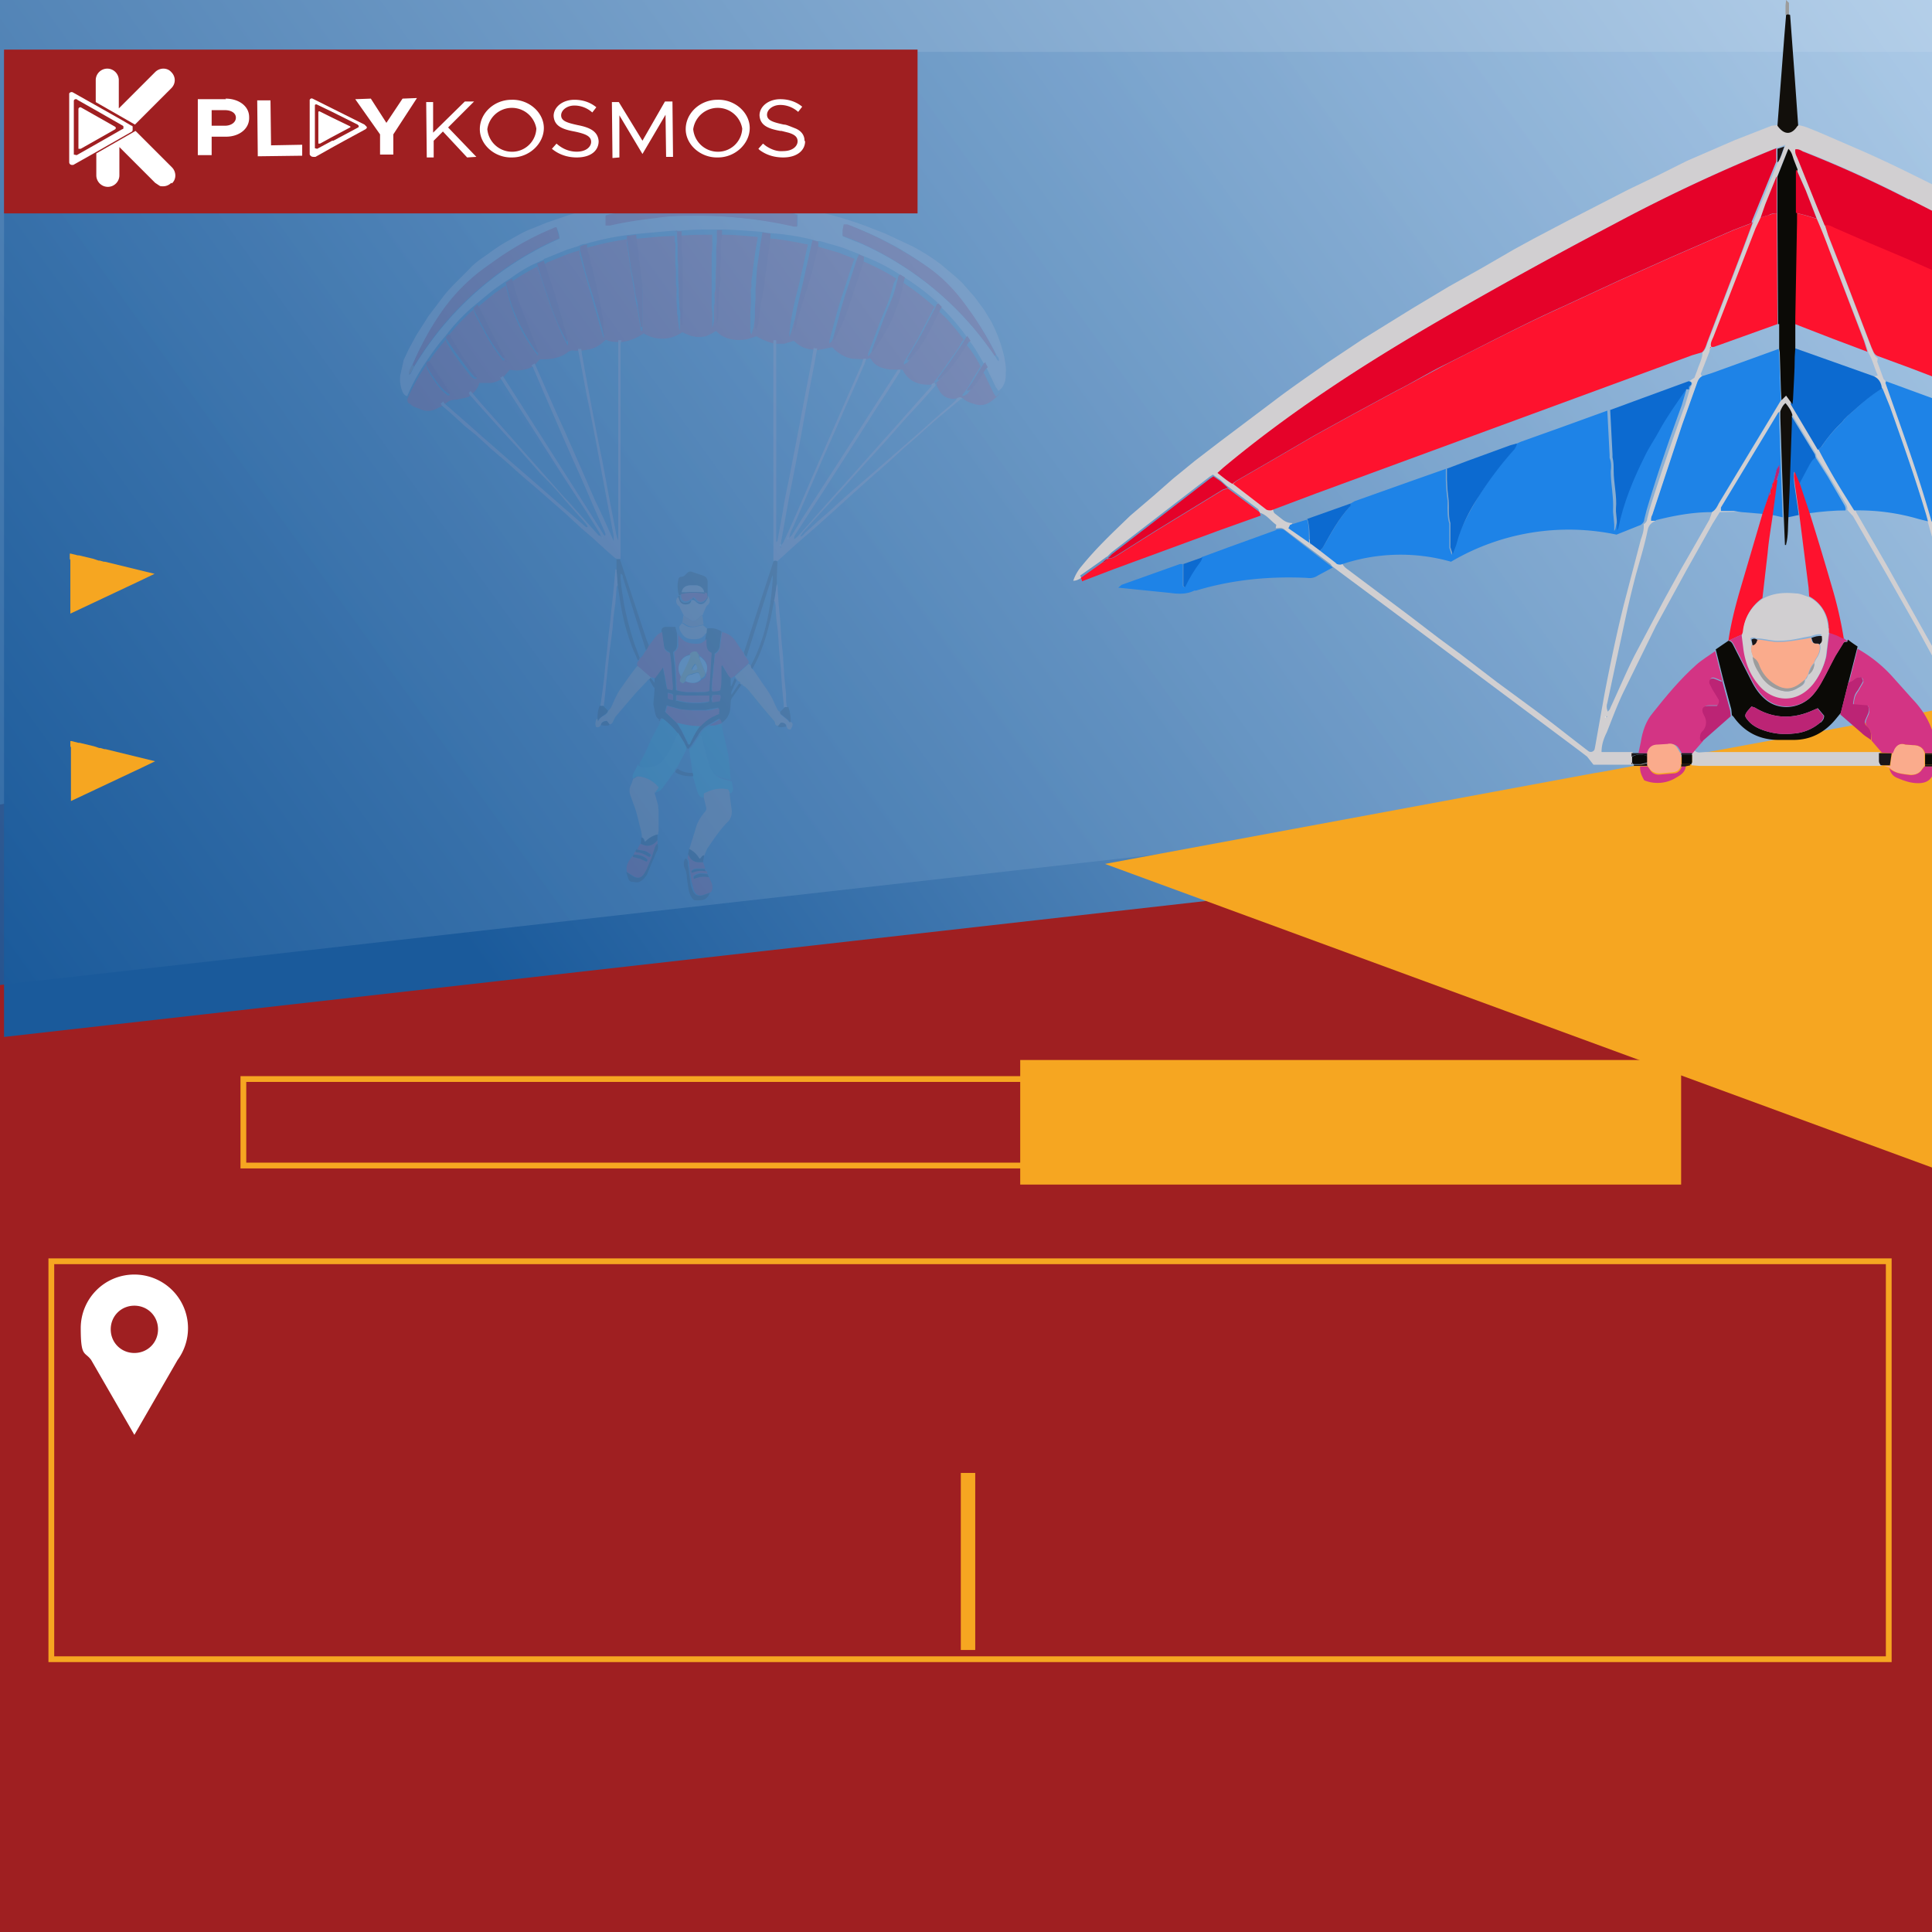 <svg xmlns="http://www.w3.org/2000/svg" xmlns:xlink="http://www.w3.org/1999/xlink" width="335" height="335" data-name="Layer 1">
  <defs>
    <linearGradient id="a" x1="68.8" x2="306.1" y1="137.9" y2="-32.8" gradientUnits="userSpaceOnUse">
      <stop offset="0" stop-color="#1a5a9b"/>
      <stop offset="1" stop-color="#accae7"/>
    </linearGradient>
    <linearGradient xlink:href="#a" id="c" x1="7.8" x2="309.9" y1="181.6" y2="-35.8"/>
    <filter id="b" data-name="drop-shadow-3" filterUnits="userSpaceOnUse">
      <feOffset dy="9"/>
      <feGaussianBlur result="uuid-5c9a778f-b127-4431-8804-57fafad08444" stdDeviation="5"/>
      <feFlood flood-color="#000" flood-opacity=".8"/>
      <feComposite in2="uuid-5c9a778f-b127-4431-8804-57fafad08444" operator="in"/>
      <feComposite in="SourceGraphic"/>
    </filter>
    <filter id="d" data-name="drop-shadow-4" filterUnits="userSpaceOnUse">
      <feOffset dy="9"/>
      <feGaussianBlur result="uuid-4c48bd75-ef13-41f3-9821-7391aeb96f20" stdDeviation="5"/>
      <feFlood flood-color="#000" flood-opacity=".8"/>
      <feComposite in2="uuid-4c48bd75-ef13-41f3-9821-7391aeb96f20" operator="in"/>
      <feComposite in="SourceGraphic"/>
    </filter>
  </defs>
  <path fill="#9f1f21" d="M335.7 78v257H0V139.5l179.8-32.9L335.7 78z"/>
  <path fill="#f6a621" d="M176.9 183.8h114.6v21.6H176.9z"/>
  <path fill="none" stroke="#f6a621" stroke-miterlimit="10" d="M42.2 187.1h136.1v15H42.2z"/>
  <path fill="#f6a621" d="M166.6 255.4h2.5v30.7h-2.5z"/>
  <path fill="url(#a)" d="M335.7 0v132.9l-155.5 17.6L.7 170.8V0h335z" filter="url(#b)"/>
  <path fill="#fe122e" d="M173.5 68c-.5.7-1.1 1.2-1.8 1.7a3 3 0 0 1-2.6.4c-.7-.2-1.3-.4-1.9-.8-.3-.4-.5-.4-.9-.2h-.5c-1.3.2-2.4-.3-3-1.5l-.4-.7v-.2c0-.4-.2-.4-.5-.2 0 0-.2 0-.2.2h-.3c-2.2.1-3.9-.6-4.9-2.6H155a7 7 0 0 1-2-.3c-.9-.3-1.6-.8-2-1.6l-.2-.1-.5.2h-.5l-2.1-.1a6.3 6.3 0 0 1-3-1.6l-.4-.4-1.4.3-1.1.2h-.5l-.5-.1a4.6 4.6 0 0 1-2.9-1.3l-.3-.2-1.6.5h-1.7c-1.1-.3-2.2-.7-3.1-1.3l-1.6.5a7 7 0 0 1-2.9 0c-.9-.2-1.8-.6-2.4-1.3l-.2-.1-.8.5-.9.4a5 5 0 0 1-3.2-.3l-.9-.4a6 6 0 0 1-6.7.2 8.6 8.6 0 0 1-3.7 1.5h-.6c-.7 0-1.5 0-2.2-.4l-.4.3c-.7.7-1.6 1.2-2.6 1.4l-1.3.2h-1.1c-.5-.1-.9 0-1.3.3-.6.5-1.4.8-2.2 1-.8.2-1.7.2-2.6.2l-.9 1-.6.4a6 6 0 0 1-3.7.4l-1.3 1.5-.4.3c-.5.2-1.1.5-1.7.5h-1.9c-.2.9-.8 1.6-1.5 2.1l-.3.3-.7.2-1.4.3c-.7 0-1.2.1-1.7.5l-.6.4-.5.4c-.3 0-.5.2-.8.3a3 3 0 0 1-2.8 0c-.6-.2-1.3-.4-1.7-.9-.4 0-.4-.4-.5-.7l.4-.9a32 32 0 0 1 2.9-5.1c0 .5.3.9.5 1.3l.5.8c.8 1.2 1.6 2.4 2.8 3.2l.3-.1-1.6-2.5-1.2-1.8c-.3-.4-.5-1-1-1.2.9-1.5 2-2.8 3.1-4.1.1.5.4.9.7 1.4 1 1.6 2.1 3 3.2 4.4.3.4.6.8 1.1 1h.4l-.2-.4-2.3-3.2c-.7-1.1-1.4-2.1-2-3.3-.1-.2-.2-.5-.5-.5a32 32 0 0 1 4.4-4.6l.3.9 1.5 2.8c.9 1.8 2 3.4 3.2 5 0 .1.2.2.4 0l-.3-.6-2.1-4.1-2-4-.2-.5 2.8-2.3 2-1.4.7 2.8c.4 1.5 1 2.8 1.6 4.2a31.5 31.5 0 0 0 3.3 5.2v-.4l-.3-.7-2.1-5.4c-.6-1.7-1.3-3.3-1.8-5l-.3-1.4a39 39 0 0 1 4.4-2.6c0 .2 0 .5.2.7l1.9 5.7.7 1.9 1.3 3.2 1.1 2.2.1-.2v-.4c0-.4-.2-.7-.3-1.1l-1-3.5c-.4-1.3-.7-2.7-1.2-4l-.8-2.5-.8-2.4c.2 0 .3-.2.5-.3l3.7-1.5 1.9-.6v.7l.4 1.5 1.8 6.3.8 2.8 1 3.5.2.5v-.6c-.2-.5-.2-1-.2-1.5v-.5l-.3-1.5-.8-4a178 178 0 0 1-1.7-7V43l.3-.1c2.2-.6 4.4-1.1 6.7-1.4v.8l.3 2 .4 2.8.7 4.1c0 .9.4 1.9.5 2.8l.5 3.2c0 .1 0 .2.3.2v-6.1c0-.8 0-1.6-.2-2.4 0-1.2-.3-2.4-.4-3.6l-.2-1.4a10 10 0 0 1-.3-2.5l4.4-.4 2.3-.1v1c.2.5.1 1.1.1 1.6v2.4l.1 1v2.5c.2.5.1 1 .1 1.5v1.3l.1 1.5v.7c.2.5.1 1 .2 1.5l.1.7c0 .2 0 .4.2.7v-1.8l.1-1v-8.9c-.2-.6-.1-1.3-.2-1.9v-2.8c1.9-.2 3.8-.2 5.7-.2v2.5l-.1.9v9.2l.1 1.1v2.5c.2-.7.4-1.3.3-2V53c.2-.5.1-1 .1-1.6v-.6c.3-.8.1-1.7.2-2.6v-.9l.1-1.4v-3.3c.2-.6.2-1.3.2-1.9h.8c2.1 0 4.1.2 6.2.4l-.4 2.4-.2 1.4-.3 2.1c0 .8-.3 1.6-.2 2.5v.3c-.2.4-.1.8-.1 1.2v1.7l-.1 1.6v3.3l.2.4.4-1.3.4-3 .5-2.7.4-3.1.3-2.1.2-1.6c.2-1 .4-1.9.3-2.9l1.3.1c2 .2 4 .6 6 1l-.2.8-1.4 6.3a64.7 64.7 0 0 0-1.5 7c0 .6-.2 1.2-.1 1.9l.3-.8 1.3-4.7 1-3.2.5-1.7a220.5 220.5 0 0 1 1.1-5.3h.5l3.8 1.1 2.8 1.1-.2.3-2.2 6.7-.6 2-1.4 5.2v.5l.4-.4a33 33 0 0 0 1.9-4.3 275.5 275.5 0 0 0 3-9.8l1 .4c1.8.8 3.6 1.7 5.3 2.8l-.4.7c-.4 1.4-.7 2.8-1.3 4.1l-1.1 2.7-2.1 5.6v.4l.3-.3.8-1.2c1-1.6 2-3.2 2.7-5 .5-1.3 1-2.6 1.3-3.9l.6-2.6.4.2c1.9 1.3 3.8 2.7 5.5 4.3-.3.1-.4.5-.5.7l-2.5 4.8-1.1 1.9-1.2 2c0 .1-.2.3 0 .5l.4-.2 1.5-1.8c.9-1.3 1.7-2.7 2.4-4.1l1.6-3.2c1.7 1.5 3.1 3.2 4.4 5l-.3.3c-.5 1-1.1 1.9-1.8 2.8l-1.1 1.6-1.9 2.6c0 .1-.1.2 0 .4 0 0 .2 0 .3-.2 1.5-1.3 2.7-2.9 3.8-4.6l1.2-1.8.3-.2a20 20 0 0 1 2.5 3.9c-.1 0-.3 0-.3.2l-.5.8c-.8 1.2-1.4 2.6-2.4 3.7v.3c.6-.2.7-.3 1-.6.7-.9 1.4-1.7 1.9-2.7.2-.3.3-.7.7-.8.1.2.3.3.3.5l1.5 3.1.4.6Zm-85.9-5.3h.2-.1v.2Zm69.5.4v-.2.1h.1Z"/>
  <path fill="#ffd4dd" d="M162.7 52.6a38.7 38.7 0 0 0-5.9-4.5l-.8-.5c-1.7-1.1-3.4-2-5.3-2.8l-1-.4-.9-.4-2.8-1.1-3.8-1.1h-.5l-1.1-.3c-2-.5-4-.8-6-1l-1.3-.1-1.3-.2a129 129 0 0 0-6.2-.4h-2.1c-1.9 0-3.8 0-5.7.2h-1.3l-2.3.2-4.4.4-1.5.2c-2.3.3-4.5.8-6.7 1.4l-.3.1c-.5 0-.9.2-1.3.4l-1.9.6-3.7 1.5c-.2 0-.3.2-.5.3l-1.1.5c-1.6.7-3 1.6-4.4 2.6l-1.1.7-2 1.4-2.8 2.3a32 32 0 0 0-5.1 5.2l-.4.5a40.1 40.1 0 0 0-3.1 4.1l-.2.3a32 32 0 0 0-2.9 5.1l-.4.9c-.7-.2-.8-.8-1-1.3-.2-.7-.3-1.5-.2-2.3l.6-2.7.9-1.9 1.3-2.4 2.1-3.3 2.8-3.7c1.4-1.7 3.1-3.2 4.6-4.8.8-.8 1.8-1.5 2.7-2.1 1.2-.9 2.5-1.8 3.8-2.5 1.3-.7 2.5-1.5 3.9-2l2.7-1.1 4.1-1.4 2.8-.8 3.4-.7 2.9-.5c.7-.1 1.4 0 2-.2.9-.2 1.8 0 2.6-.3h.6c.6 0 1.2 0 1.8-.2h10.6l1 .1h.6c.7 0 1.3 0 2 .2.8.2 1.7.1 2.6.2l1.8.2 4.4.7a72.6 72.6 0 0 1 11.9 3.2l3.6 1.4 4.7 2.2c1.7.9 3.3 1.9 4.9 3.1l2.5 2.1 1.2 1.1 2.2 2.5 1.7 2.3c.5.9 1.1 1.7 1.5 2.6a25 25 0 0 1 2 5.8c.1.8.3 1.6.2 2.4 0 .6 0 1.2-.2 1.7-.2.6-.5 1.1-1.1 1.5a2 2 0 0 0-.4-.6l-1.5-3.1c0-.2-.2-.3-.3-.5l-.4-.7c-.8-1.4-1.5-2.7-2.5-3.9l-.6-.9a35 35 0 0 0-4.4-5l-.6-.6ZM71.5 63.3c-.3.5-.5 1-.6 1.7l.3-.2.6-1.2A55.5 55.5 0 0 1 97 41.4c0-.7-.2-1.3-.5-1.9a55.8 55.8 0 0 0-14.9 9 45.5 45.5 0 0 0-10.1 14.9Zm101.3-1.7a47.2 47.2 0 0 0-11.7-15.1A54 54 0 0 0 147 39h-.6l-.2 1c0 .3-.2.6 0 1l3.7 1.5c9.4 4.4 17 10.9 22.8 19.5.1.2.2.5.5.6 0-.4 0-.6-.3-.8Zm-34.6-24.4-.5-.2-3.3-.7a65.4 65.4 0 0 0-20.2-.5 81.3 81.3 0 0 0-9.1 1.5V39h.8a70.2 70.2 0 0 1 15-1.7c2.9 0 5.8.3 8.8.6 2.7.3 5.4.7 8.1 1.3h.5v-2Zm35.1 25.4Zm0 .3Z"/>
  <path fill="#feabb9" d="M141.2 60.4h.5l-.5 2.8-.6 3.1-.9 4.8-.9 5-1.1 5.7-1 5.1-1 5.6c-.1.7-.3 1.3-.3 2-.1.1-.2.3 0 .5v-.4l.4-.5.7-1.5 1.7-3.8 2.9-6.7 2.4-5.5 2.9-6.6 3-6.8.3-1h.5l-.3.9-1.7 3.9-1.7 3.8-1.6 3.7-2.4 5.4-2.2 5.1-2.6 6c-.3.7-.7 1.3-.8 2.1l-.2.4-.1.2v-.2l.3-.3.4-.4 1.6-2.6 4.9-7.6 5.6-8.7 6.3-9.8h.4c0 .2 0 .4-.2.6a216 216 0 0 1-4 6.2l-3.1 4.9-6.5 10.1-4.4 6.8-.2.4v.4c.5-.3.7-.6 1-.9l3.9-4.4 2.4-2.7 1.8-2 3.9-4.4 2.4-2.7 1.8-2 3.9-4.4 2.4-2.7c.2-.2.4-.3.3-.6l.2-.2c.4-.2.4-.2.5.2v.2l-.2.2-2.3 2.6-2.6 2.8-3.7 4.2-3.3 3.6-3.4 3.8-3.1 3.4-4.3 4.7-.5.7v.1h.1c.3-.1.5-.4.7-.6l2.2-2 2.2-1.9 2.3-2.1 1.8-1.6 3.6-3.1 3.9-3.4 3.8-3.3 3.7-3.3 2-1.7c.3-.3.7-.6.9-1 .5-.2.6-.2.9.2h-.3l-1.7 1.4-2.4 2-1.6 1.4-2.1 1.9-2.2 1.9-.1.1-2.4 2.2-3.3 2.9-2.8 2.5-3.2 2.9-3 2.7-3.8 3.3-2.2 2-1 .9c-.2-.1-.5-.2-.7 0V59h.5v35l.2-.2.9-4.9a83 83 0 0 1 1-5.3l.9-4.6 1-5.2 1-5.3 1.1-5.7.4-2.6Zm-3.9 33.5h.1ZM86.8 65.5l.4-.3 3 4.7 5.6 8.8 6.3 9.9 2.2 3.5c.2.3.3.6.6.8.2-.3 0-.4 0-.6l-1.6-3.6-2.3-5.3-2.5-5.6-3.6-8.3-2.4-5.6c0-.2-.2-.4-.4-.5l.6-.4 1.1 2.5 2.5 5.7 1.6 3.5 2.9 6.6 2.4 5.5a181.8 181.8 0 0 1 3.2 7v-.9l-1.2-6.3-.8-4.3-1.2-6.4-.9-4.6-.6-2.9-1.2-6.4-.3-1.5h.6l.1.9.8 4.4 1.2 6.4.9 4.6.6 2.9 1.4 7.5.9 4.6c.1.6.2 1.2.5 1.9V59h.6c-.2.3-.2.7-.2 1.1v36.8h-.6l-.3-.1-1.5-1.3-2.4-2.2-2.1-1.8-.2-.2-2.4-2.2-1.7-1.5-1.6-1.4-1.6-1.4-2-1.7-1.5-1.3-2-1.8-2.6-2.2-.2-.2-2.4-2.2-2-1.6-.3-.3-2.2-2-1.4-1.2-.2-.3.5-.4.1.3a587.2 587.2 0 0 1 6.6 5.8l3.9 3.4 1.7 1.5 2.2 1.9 2.3 2 1.6 1.4 2.4 2.1 2.3 2 1.5 1.3c.1.1.3.2.4 0l-.4-.6-3.3-3.7a66.4 66.4 0 0 0-4.5-4.9l-3.8-4.3-2.6-2.8-1.8-2-2.6-2.9-1.5-1.7-.1-.3.3-.3 1.7 2 2.2 2.5 2.5 2.8 2.2 2.5 3.9 4.4 2.4 2.7a36 36 0 0 0 1.9 2.1l2.5 2.8 2.6 2.9c.2.2.3.4.6.4l.2.3-.2-.5-.2-.4-2.2-3.5-5-7.7-4.6-7.2-4.5-7-1.1-1.8Zm16.3 27.4-.2-.3.2.3Z"/>
  <path fill="#0b0a06" d="m114.5 125-.6-.6c-.4-.7-.4-1.5-.6-2.2v-.2l.2-2.5c0-.1 0-.3-.2-.4l-.8-1.4.2-.3.8 1v-1l1.4-1.9.7 3.8.9.2c.1-.6 0-1.1 0-1.6l-.1-1.6-.1-1.6-.2-1.6c-.9-.5-.9-.7-1.1-1.6l-.3-2.1c0-.4.2-.6.6-.7h1.8l.3 1.2v1.7c0 .5-.1 1-.5 1.3l-.2.2a56.5 56.5 0 0 1 .5 6.6l1.9.3h1.8c.6 0 1.3.1 1.9-.2l.4-6.6c-.8-.4-1-1-.9-1.8v-.6l.2-1.1v-.7c1-.2 1.8 0 2.6.5l-.3 2.2c0 .7-.3 1.3-.9 1.6 0 1.1-.2 2.2-.3 3.2 0 1.1-.3 2.2-.2 3.3.5 0 1 0 1.4-.2.2-.8.2-1.7.2-2.5v-1.6c0-.1 0-.2.2-.2l.7 1.2.8 1v1.5h.1l.6-1.4.3.4-.9 2v.4h.1l1.2-1.8c.2-.1.4 0 .4.2l-1.5 2.1c-.2.3-.3.5-.3.9l-.1 1.3c-.2 1-.7 1.8-1.6 2.3v-.1l-.3-.7-1.9 1.1a4 4 0 0 0-1.7 1.7l-1.2 1.8-.6.7c0-.2-.2-.2-.3 0l-.5-1-1-1.6c-.6-.9-1.8-2.2-2.8-2.8l-.5.5Zm2.8.3.8 1.3 1.1 2.2c0 .1 0 .3.3.3.5-1.1 1-2.2 1.8-3.2l.4-.4c.7-.7 1.5-1.2 2.4-1.6l.5-.2c0-.3.1-.7-.1-1l-2.2.4H120c-.7 0-1.5 0-2.2-.2l-2.2-.6-.3 1.1 1.9 1.8Zm0-3.8c1.7.5 4.4.6 5.6.2v-1h-4.3l-1.4-.1v1Zm6.2-.9c-.2.6-.2.6 0 1.1l1.3-.2c.1-.3.2-.6.1-1h-1.4Zm-7.7-.4v.8l.4.2.5.1c0-.4.1-.7-.1-1l-.8-.2Z"/>
  <path fill="#faab8c" d="m126.5 137.5.2 1.7.2 1.4c0 .8-.2 1.4-.7 1.9-1.4 1.4-2.5 3.1-3.6 4.7l-.5 1.2c-.4 0-.5.4-.8.6-.4-.7-1-1.3-1.8-1.7l1.3-4.2c.3-.8.8-1.6 1.4-2.3.3-.3.3-.6.2-1l-.4-1.6v-.7a5.5 5.5 0 0 1 4.3-.7l.3.7Zm-12.9-.1c-.1.1-.1.2 0 .4l.5 1.8.1 1v3.4l-.1.7c-.8.2-1.5.7-2.2 1.3-.2-.4-.2-.7-.6-.8 0-.7-.2-1.4-.4-2.1-.3-1.3-.6-2.6-1.1-3.8l-.5-1.4c-.2-.7-.2-1.3.2-2l.3-.9c.3 0 .5-.4.9-.4 1.2 0 2.7.8 3.6 1.9 0 .4-.4.6-.6.9Z"/>
  <path fill="#03a9bf" d="M121.3 127.5a4 4 0 0 1 1.7-1.7h.8c.5 0 .9-.2 1.4-.4v.7l1.1 4.8.2 1.7.2 2.7-1.5-.4c-1-.3-1.7-.9-2.2-1.9l-.7-2-.8-3.4c0-.2-.2-.3-.4-.3Z"/>
  <path fill="#13c3d1" d="M113.6 137.4c.2-.3.5-.5.6-.9a5.2 5.2 0 0 0-3.6-1.9c-.4 0-.6.3-.9.4v-.6l1-2v.4c1 .2 2 .2 2.7-.2a3 3 0 0 0 1.3-.9c.6-.6 1-1.4 1.4-2.1l1-2.1c0-.2.2-.4.5-.4l1 1.6.5 1-.4.9-1.3 2.5c-.2.1-.4.3-.4.6l-2.1 2.9c-.4.5-.8.8-1.4.7Zm7.7-9.9c.2 0 .3.1.4.3a41.8 41.8 0 0 0 1.5 5.4c.5 1 1.2 1.6 2.2 1.9l1.5.4.2 1.2c0 .5-.1.7-.5.9l-.3-.7c-1.5-.4-2.9 0-4.3.7v.7c-.6 0-.8-.4-1-.8l-.6-2c0-.3-.2-.5-.3-.8.2-.2 0-.4 0-.6l-.6-4.1.6-.7 1.2-1.8Z"/>
  <path fill="#faab8c" d="M128.8 118.9c0-.2-.2-.4-.4-.2 0-.3 0-.5-.4-.6l-.3-.4-.3-.4 2.4-2.2.5.4c0 .3 0 .4.3.6l1.7 2.5c.8 1.1 1.6 2.3 2.1 3.6l.5 1 .4.3c0 .2 0 .4.2.5l.5.4.6.5c.1.1.2.4.4.4v-.2c.4.2.5.4.4.8l-.3.6c-.5 0-.6-.2-.7-.5 0-.6-.5-.6-.9-.7l-.5.6c-.2 0-.5-.1-.6-.4 0-.5-.4-.7-.7-1.1l-1.6-1.9-.9-1.1-1.3-1.6c-.3-.3-.6-.7-1-.9Z"/>
  <path fill="#03a9bf" d="M117.8 127.3c-.3 0-.4.2-.5.4l-1 2.1a11 11 0 0 1-1.4 2.1 3 3 0 0 1-1.3.9c-.7.3-1.7.3-2.7.2v-.7c.8-1.3 1.4-2.7 2-4.1l1-1.9c.2-.4.5-.8.5-1.2l.5-.5c1 .7 2.2 1.9 2.8 2.8Z"/>
  <path fill="#faab8c" d="m112.8 117.5-.2.3c-.1 0-.2 0-.3.2l-2 2.1-2.4 2.8-1.2 1.4-.4.8c-.1.3-.3.5-.6.5l-.5-.6c-.5 0-.9.2-1 .7q-.3.5-.8.4c-.2-.3-.2-.7-.1-1 0-.2.1-.4.3-.5l.1.5a2 2 0 0 1 1-1c.3-.2.6-.4.7-.8.5-.4.7-.9.9-1.4.4-.9.8-1.8 1.4-2.6a81 81 0 0 1 2.6-3.6l.3-.3 2.3 2v.3Z"/>
  <path fill="#1a1618" d="M130.5 116c-.2-.1-.3-.3-.3-.6l.7-1.4c2-4.4 2.8-9 3.1-13.8v-.5l-.2.5-4.3 13.5v.3-.1c-.3-.2-.4-.4-.5-.8l.3-.9 2.9-9 1.9-5.8c.2-.2.5-.2.7 0l-.1 2.7v1l-.4 2.7-.6 3.1c-.7 3.1-1.6 6.2-3.2 9Zm-23.6-19h.6l4.6 13.9.4 1c0 .3-.2.6-.5.8l-1-3.1-3-9.5c0-.2 0-.5-.4-.6v.8a48.6 48.6 0 0 0 3.3 13.7c0 .2 0 .4-.3.5-.4-1-.9-1.9-1.2-2.9-1-2.7-1.6-5.4-2-8.2l-.3-2-.2-2.7v-1.8Z"/>
  <path fill="#fe122e" d="m121.9 149.5.4 1.1H121c-.4 0-.7 0-1 .3v.3h.2c.7-.3 1.5-.3 2.3-.2l.2.5-1-.1c-.5 0-1 .1-1.5.5v.4c1-.3 1.8-.4 2.7-.3l.5 1.1c.2.6.2 1.1-.1 1.6l-1.1.4c-.9.4-1.6.1-1.9-.8l-.4-1.5-.4-2.9c0-.4 0-.8-.3-1.1l.2-.7.4.7c.4.5.9.7 1.5.7h.7Zm-12-1.3c0-.3.2-.5.4-.7 0 .2.1.3.3.3.6 0 1.2.3 1.7.6l.4.2c.3-.2.3-.3.1-.5-.4-.3-.8-.5-1.3-.6l-1-.2c.2-.4.3-.7.6-1l.5.2c.8.3 1.4.1 2-.4l.4-.4v.6l-.4.8-.5 1.6-.9 2.1-.4.7c-.6.8-1.2.9-2 .4l-1.1-.7c-.2-.9.1-1.7.7-2.4l.3-.4.1.2 1.2.3 1.1.5c.2-.2.2-.4 0-.5-.6-.6-1.4-.7-2.2-.7Z"/>
  <path fill="#feabb9" d="m106.9 98.8.2 2.7c-.2.2-.2.4-.2.7l-.2 2.4-.3 2.2-.2 2.3-.2 1.6-.3 2.2-.3 2.8-.2 1.9a199 199 0 0 1-.5 4.8h-.6l.4-2.8.3-2.5.2-2.2.3-2.5.2-2.1.3-2.5.2-2 .3-2.6.2-2.2.2-2.1v-.2Zm27.4 5.2.4-2.7.1.2.2 3.1.3 3.1v.2l.2 3.1.3 3v.3l.2 3 .3 3.1v.3c0 .7 0 1.3.2 2h-.6v-.5l-.3-3.1-.2-3v-.2l-.3-3-.2-3.2v-.2a42 42 0 0 1-.4-3.7c0-.6 0-1.2-.3-1.8Z"/>
  <path fill="#1a1618" d="m108.6 151.2 1.1.7c.8.5 1.5.4 2-.4l.4-.7.9-2.1.5-1.6c.1-.3.2-.6.5-.8.2.5.1 1-.2 1.5l-.9 2.1-.7 1.7c-.3.5-.7 1-1.3 1.3-.5.2-.9 0-1.4 0-.4-.1-.5-.4-.6-.7l-.3-.9Zm10.4-2.3c.3.3.3.7.3 1.1l.4 2.9c0 .5.2 1 .4 1.5.4.9 1 1.1 1.9.8l1.1-.4c-.5 1.2-1.1 1.4-2.7 1.3-.6-.4-.8-1.1-1-1.8l-.3-2a4 4 0 0 0-.4-1.8c-.2-.5-.2-1.1.1-1.6Z"/>
  <path fill="#120f0b" d="M121.9 149.5h-.7c-.6 0-1.1-.2-1.5-.7l-.4-.7.2-.9c.8.4 1.3.9 1.8 1.7.3-.1.4-.6.8-.6l-.2 1.2Zm-7.9-3.8-.4.4c-.6.5-1.2.7-2 .4l-.5-.2.1-1.1c.4.1.5.5.6.8.6-.6 1.3-1.1 2.2-1.3v1.1Z"/>
  <path fill="#1a1618" d="M136.1 122.6h.6c.3.8.4 1.6.4 2.4v.2c-.3 0-.3-.3-.5-.4l-.6-.5-.5-.4c-.2-.1-.3-.3-.2-.5l.8-.8Z"/>
  <path fill="#120f0b" d="M104 122.4h.6l.8.8c0 .4-.4.6-.7.8-.4.3-.8.5-1 1l-.1-.5c0-.8.1-1.5.4-2.2Z"/>
  <path fill="#1a1618" d="M120.1 134c0 .2.2.4 0 .6-1.1 0-2.1-.1-3-.7 0-.3.2-.4.4-.6a4 4 0 0 0 2.6.7Zm-9.7 13.3 1 .2c.5 0 .9.3 1.3.6.2.1.1.3-.1.5l-.4-.2c-.5-.3-1.1-.6-1.7-.6-.2 0-.3-.1-.3-.3l.2-.3Zm-.5.9c.8 0 1.6.2 2.2.7.2.2.2.3 0 .5l-1.1-.5-1.2-.3-.1-.2.2-.2Zm12.9 3.9c-.9-.2-1.7 0-2.5.3v-.4a2 2 0 0 1 1.4-.5l1 .1.2.5Z"/>
  <path fill="#120f0b" d="M122.4 151.1c-.8-.2-1.5-.1-2.3.2h-.2v-.3a2 2 0 0 1 1-.3h1.3l.2.5Z"/>
  <path fill="#1a1618" d="m134.9 125.9.5-.6c.4 0 .9.1.9.7l-.7.1c-.3 0-.6 0-.8-.2Zm-30.7-.2c.1-.5.5-.6 1-.7l.5.6-.2.2c-.4 0-.9.1-1.3-.1Z"/>
  <path fill="#e50229" d="m132.3 40.3 1.3.2c0 1-.1 1.9-.3 2.9l-.2 1.6-.3 2.1-.4 3.1-.5 2.7-.4 3c0 .4-.2.8-.4 1.3l-.2-.4v-3.3l.1-1.6v-1.7l.1-1.2v-.3l.2-2.5.3-2.1.2-1.4.4-2.4Zm-23.5.6 1.5-.2.3 2.5.2 1.4c0 1.2.4 2.4.4 3.6.2.8.2 1.6.2 2.4v6.1c-.2 0-.3 0-.3-.2l-.5-3.2c0-.9-.4-1.9-.5-2.8-.1-1.4-.5-2.7-.7-4.1l-.4-2.8-.3-2v-.8Zm40.1 3.2.9.4c0 .5 0 .9-.2 1.4l-2.8 8.4c-.5 1.5-1.3 2.9-1.9 4.3 0 .2-.2.3-.4.4v-.5l1.4-5.2.6-2 2.2-6.7.2-.3Zm-25-4.2h1.3c0 .7 0 1.3-.2 1.9v3.3l-.1 1.4v.9c0 .9.1 1.7-.2 2.6v.6l-.1 1.6v1.9a7 7 0 0 1-.3 2v-2.5l-.1-1.1v-9.2l.1-.9v-2.5Zm-30.7 5.8 1.1-.5.8 2.4.8 2.5c.5 1.3.8 2.7 1.2 4l1 3.5c0 .4.2.7.3 1.1v.4l-.1.2-1.1-2.2a43 43 0 0 1-2-5.1 126.9 126.9 0 0 1-2.1-6.4Zm47.6-4.1 1.1.3c0 .5 0 1-.2 1.5l-.9 3.8-.5 1.7-1 3.2a82.3 82.3 0 0 0-1.6 5.5l.1-1.9.4-2.3 1.1-4.7 1.4-6.3.2-.8Zm-23.9-1.5h1.3v2.7c0 .6 0 1.3.2 1.9v8.9l-.1 1v1.8c-.3-.3-.2-.5-.2-.7l-.1-.7c0-.5 0-1-.2-1.5v-.7l-.1-1.5V50l-.1-1.5V46l-.1-1v-2.4l-.1-1.6v-1Zm-16.4 2.7c.4-.2.8-.4 1.3-.4v.6a178 178 0 0 1 1.7 7c.3 1.3.7 2.7.8 4l.3 1.5v.5c0 .5 0 1 .2 1.5v.6l-.2-.5-1-3.5-.8-2.8c-.7-2.1-1.3-4.1-1.8-6.3l-.4-1.5v-.7Zm55.6 4.8.8.5-.6 2.6c-.3 1.4-.8 2.6-1.3 3.9-.7 1.8-1.7 3.4-2.7 5l-.8 1.2-.3.3v-.4l2.1-5.6 1.1-2.7c.6-1.3.9-2.7 1.3-4.1 0-.3.1-.5.4-.7ZM87.7 49l1.1-.7a42.4 42.4 0 0 0 2.1 6.4l2.1 5.4.3.7v.4L93 61a41.4 41.4 0 0 1-3-5c-.6-1.4-1.2-2.7-1.6-4.2l-.7-2.8Zm75 3.6.6.6-1.6 3.2c-.7 1.4-1.5 2.8-2.4 4.1l-1.5 1.8-.4.2c-.2-.2 0-.4 0-.5l1.2-2 1.1-1.9 2.5-4.8c.1-.3.2-.6.5-.7Zm-80.5.8c.2-.3.4-.5.7-.6 0 .2 0 .4.2.5l2 4 2.1 4.1.3.6c-.2.2-.3.1-.4 0a32.7 32.7 0 0 1-3.2-5l-1.5-2.8c-.1-.3-.3-.5-.3-.9Zm85.5 4.8.6.9-.3.2-1.2 1.8a21.2 21.2 0 0 1-3.8 4.6l-.3.2c-.2-.1-.1-.3 0-.4l1.9-2.6 1.1-1.6c.6-.9 1.3-1.8 1.8-2.8l.3-.3Zm-90.4.3.4-.5c.3 0 .4.2.5.5l2 3.3 2.3 3.2.2.4h-.4a70.7 70.7 0 0 1-5-6.8ZM74 62.9l.2-.3c.5.2.7.8 1 1.2l1.2 1.8 1.6 2.5c0 .2-.2.2-.3.1-1.2-.8-2-2-2.8-3.2l-.5-.8c-.2-.4-.5-.8-.5-1.3Zm96.9.1.4.7c-.4.2-.5.5-.7.8-.5 1-1.2 1.8-1.9 2.7-.2.3-.4.4-1 .6v-.3c.9-1.1 1.6-2.5 2.4-3.7l.5-.8.3-.2Zm-83.3-.3v-.2h.2v.2h-.2Zm69.5.4h-.1V63h.2v.2Z"/>
  <path fill="#fff" d="m161.8 66.5-.2.2c0-.2.1-.1.2-.2Z"/>
  <path fill="#fe122e" d="M138.2 37.3v2h-.5a75.8 75.8 0 0 0-16.9-1.9c-2.3 0-4.7 0-7 .4-2.7.3-5.4.7-8 1.3h-.8v-1.7l.7-.2a81.3 81.3 0 0 1 28.6-.8l3.3.7.5.2Zm34.4 24.6a55.3 55.3 0 0 0-22.8-19.5c-1.2-.6-2.4-1-3.7-1.5v-1l.2-1h.6a64.5 64.5 0 0 1 14.1 7.5c2.7 1.9 4.9 4.3 6.8 7 1.9 2.6 3.5 5.3 4.9 8.1l-.2.2ZM71.5 63.3c1.3-3 2.8-5.9 4.7-8.7a32 32 0 0 1 5.4-6.2c1.2-1.1 2.5-2 3.9-3 3.2-2.3 6.5-4.2 10.1-5.7.3-.1.5-.3.9-.3l.5 1.9a54.9 54.9 0 0 0-25.2 22.2l-.3-.2Z"/>
  <path fill="#ec9174" d="m71.5 63.3.3.2-.6 1.2-.3.2c0-.7.3-1.2.6-1.7Z"/>
  <path fill="#fff" d="M135.4 94.4v.4c-.3-.2-.2-.3 0-.5Zm1.3-1.1.2-.4-.2.3Zm0 0v.2h-.2l.1-.3Zm.6.6Zm-.1-.1h.1Zm1.9-.8h-.1Zm-34.7.1.2.4-.2-.3Zm.1.4Zm-1.6-.8Zm.2.2-.2-.2.2.2Zm-.1 0Z"/>
  <path fill="#fe122e" d="M125.2 109.6c1 .2 1.7.7 2.3 1.5l.8 1.2.7 1c0 .3.2.6.5.8v.1c.2.3.5.5.2.9l-2.4 2.2c-.2 0-.3.2-.5.3-.4-.2-.6-.6-.8-1l-.7-1.2c-.2 0-.2.1-.2.2v1.6c0 .8 0 1.7-.2 2.5-.4.2-.9.2-1.4.2-.1-1.1 0-2.2.2-3.3 0-1.1.2-2.1.3-3.2.6-.3.9-.9.9-1.6l.3-2.2Zm-7.7.4.2.2c.8 1.2 2 1.5 3.4 1.4.6 0 1-.4 1.4-.8v.6c0 .8.1 1.5.9 1.8l-.4 6.6c-.6.3-1.2.1-1.9.2h-1.8c-.6 0-1.3-.1-1.9-.3l-.1-.7c0-2-.2-3.9-.4-5.9l.2-.2c.4-.3.6-.8.5-1.3v-1.7Zm4.9 6.8c.5-1.3.1-2.3-1.1-3.1l-.4-.6c-.5-.2-.9 0-1.2.4-1.5.1-2.7 2.2-1.6 3.7v.3c-.2.6-.1.7.4 1l.5-.4.5.2c.8.2 1.6.2 2.2-.5.6-.2.7-.4.8-1Zm-9.9-4.8.8-1.1c.4-.6.8-1 1.5-1.3l.3 2.1c.1 1 .2 1.1 1.1 1.6l.2 1.6.1 1.6.1 1.6c0 .5.2 1 0 1.6l-.9-.2-.7-3.8-1.4 1.9-.8-.2-2.3-2c-.1-.3 0-.5.1-.7.2-.1.3-.3.3-.5.5-.3.7-.8 1-1.3.3-.2.4-.5.5-.8Zm4.8 13.3-1.9-1.8.3-1.1 2.2.6 2.2.2h2.3c.7 0 1.4-.2 2.2-.4.3.4 0 .7.1 1l-.5.2c-.9.4-1.7.9-2.4 1.6l-.4.4h-.3c-1.3 0-2.5-.3-3.8-.6Z"/>
  <path fill="#faab8c" d="m122.6 109.7-.3.2c-.6 1-1.6 1-2.6.9-.9-.1-1.4-.7-1.8-1.5-.1-.3-.2-.6 0-.8l.3-.4h.2c.7.7 1.6.8 2.6.5l.9-.2.7.6-.1.7Z"/>
  <path fill="#fe122e" d="M117.3 121.5v-1l1.4.1h4.3v1a12 12 0 0 1-5.6-.2Z"/>
  <path fill="#13c3d1" d="M117.3 125.3c1.2.3 2.5.6 3.8.6h.3c-.8 1-1.3 2.1-1.8 3.2-.3 0-.2-.2-.3-.3l-1.1-2.2-.8-1.3Z"/>
  <path fill="#e50229" d="M123.5 120.6c.5-.1.9-.2 1.4 0 .1.4 0 .6-.1 1l-1.3.2v-1.1Zm1.7 4.8-1.4.4h-.8l1.9-1.1.3.7Zm-9.4-5.2.8.2c.2.3.1.6.1 1l-.5-.1a.8.8 0 0 1-.4-.2v-.8Z"/>
  <path fill="#faab8c" d="m122.7 103.4.2.1c.2.5.3 1.1-.3 1.5l-.2.3-.6 1.4c-.3 0-.4.2-.6.4-.7.7-1 .7-1.8.2l-.8-.5-.7-1.4c0-.2-.2-.3-.3-.4a1 1 0 0 1-.2-1.3l.3-.2c0 .3.2.5.3.8.3.4.7.6 1.1.5.4 0 .7-.2.8-.7.3-.1.5 0 .7.2.7.8 1.6.6 2-.4v-.4Z"/>
  <path fill="#120f0b" d="M122.7 103.4v.4h-.2c0-.3 0-.5-.2-.7l-.2-.3c0-.8-.6-1.1-1.3-1.3h-1.1c-.7 0-1.3.4-1.5 1.2v.3l-.3.2h-.2c-.2-.8-.3-1.7-.1-2.6 0-.3.2-.6.6-.6.4 0 .6-.3.8-.5.5-.5.7-.5 1.4-.2l1.2.4c.7.2 1.1.5 1.1 1.2v2.5Z"/>
  <path fill="#ec9174" d="m118.6 106.8.8.5c.8.5 1.1.5 1.8-.2.2-.2.3-.4.6-.4l.2 1.6-.9.2c-.9.3-1.8.2-2.6-.5h-.2l.2-1.3Z"/>
  <path fill="#1a1618" d="M117.7 103.3h.2v.4c.1.7.6.9 1.2.8.3 0 .5-.2.7-.4 0 .5-.4.6-.8.7-.5 0-.8-.1-1.1-.5l-.3-.8v-.2Z"/>
  <path fill="#fecd46" d="m118.9 118.1-.5.4c-.6-.3-.6-.4-.4-1v-.3l.2-.3 1.4-3.1v-.4c.3-.4.7-.5 1.2-.4l.4.6v.4l1.1 2.7c0 .5-.2.7-.8 1 0-.4-.2-.8-.4-1.1-.5 0-.9.2-1.3.3-.6.1-.9.5-.9 1.1Zm1-2c.3 0 .6 0 .9-.2 0-.3 0-.6-.3-.8q-.4.4-.6 1Z"/>
  <path fill="#f2f3f3" d="M119.7 113.5v.4a42.3 42.3 0 0 1-1.6 3.4c-1.1-1.5 0-3.6 1.6-3.7Z"/>
  <path fill="#fff" d="M118.9 118.1c0-.6.3-1 .9-1.1.4 0 .8-.4 1.3-.3.3.3.4.7.4 1.1-.6.7-1.4.7-2.2.5l-.5-.2Z"/>
  <path fill="#f2f3f3" d="m122.4 116.9-1.1-2.7v-.4c1.2.8 1.6 1.8 1.1 3.1Z"/>
  <path fill="#1a1618" d="M122.5 103.8h.1c-.5 1-1.3 1.2-2 .4-.2-.2-.4-.3-.7-.2l.3-.3.6.6c.4.3 1 .3 1.3 0l.3-.3Z"/>
  <path fill="#fe122e" d="m122.5 103.8-.3.3c-.4.3-.9.4-1.3 0l-.6-.6-.3.3-.7.4c-.6.2-1.1 0-1.2-.8v-.4l.3-.2c1.4-.2 2.7-.3 4.1 0 .2.2.1.5.2.7Z"/>
  <path fill="#faab8c" d="M118.2 102.7c.1-.8.7-1.2 1.5-1.2h1.1c.7.1 1.2.5 1.3 1.3-1-.1-2.1-.2-3.2 0h-.7Z"/>
  <path fill="#1a1618" d="M118.2 102.7h.7c1.1-.1 2.1 0 3.2 0l.2.3a9.5 9.5 0 0 0-4.1 0v-.3Z"/>
  <path fill="#f2f3f3" d="M120 116.2q.2-.6.6-1c.2.2.3.5.3.8-.3.2-.5.3-.9.2Z"/>
  <path fill="url(#c)" d="M335.7 0v132.9l-155.9 17.6L0 170.8V0h335.7z" opacity=".9"/>
  <path fill="#f6a621" d="M336.3 121.6v1.9l-.3.4.1.3h-.4v69.5l-119.3-43.8-24.8-9.1 84.6-15.7 1.8-.3 6.4-1.2 2-.4 8.7-1.6L320 117l2.1-.4 11.5-2.1 2-.4v7.5h.5Z" filter="url(#d)"/>
  <path fill="#d1cfd1" d="M312.7 26.2a201 201 0 0 1 18.3 8.3l4.9 2.5v-4.6c-4.4-2.2-8.8-4.4-13.4-6.4l-7.4-3.2c-1.1-.4-2.2-1-3.4-1.1-1 1.6-2.3 1.7-3.5 0l-1 .1-6.4 2.5-8.3 3.6-5 2.5-5.2 2.5-10.7 5.5-5.7 3-3.3 1.8-5.7 3.3-5.7 3.2-6.5 3.9-8.4 5.2L230 63c-3.1 2.2-6.2 4.3-9.2 6.6l-9.3 7-4.3 3.3-3.8 3.1-3.3 2.9-4.1 3.5c-2.9 2.8-5.8 5.5-8.4 8.7-.7.8-1.2 1.7-1.5 2.6.5 0 .9-.2 1.4-.5l-.2-.4 3.4-2.4.4-.3.7-.5.2-.1.7-.7 17-13.1.6-.4 1.3.9 1.1 1 5.5 4.1.2.6c1.2.3 1.9 1.4 2.9 2.1l-.1.6c.5 0 1-.2 1.5.2l8 6 .3.4 1.2.9 12.5 9.3 14.6 10.9 14.6 10.9 1.3 1 1.1 1.4h7v-.2c-.2 0-.3-.1-.2-.4v-1.6h-5.4c0-1.3.4-2.4.9-3.4 1-2.5 1.9-5 3.1-7.4l5.4-11 5.2-9.5 4.6-8.2 1.3-2.1 4-.1-1.4-.2h-2.2v-.6l9.9-16.4.2-.2c.2-.5.4-1 .9-1.4.5.6 1 1.3 1.2 2.1l4.1 6.7.1.5 2.1 3.3 2.9 4.8c.2.3.4.7.3 1.1l1 1.1 5.6 9.7 5.4 9.5 3 5.5.8 1.6v-1.7a67 67 0 0 0-2-3.7l-7-12.5-5.2-9-.2-.5-2-3.2a110.1 110.1 0 0 1-4.2-7.4l-4.7-7.9-.3-.3-.8-1.1-.8.8-2.1 3.5-8.7 14.4c-.3.6-.6 1.2-1.2 1.5l-.5 1.4-3.2 5.6-1.9 3.3-2.7 4.9-5.2 9.8c-1.5 3-2.8 6.1-4.2 9.1 0 .2-.2.3-.4.6a2 2 0 0 1-.1-1.5l1.3-6.1 2-9.3a178 178 0 0 1 1.7-7c.7-2.5 1.5-5.1 2-7.6.2-.9.7-1.3 1.4-1.6h-.8c0-.3 0-.6.2-.9l5.2-15.7 2.5-7c.2-.6.4-1.1 1-1.4-.2-.2-.4-.4-.2-.7l1.4-3.6.1-.5.3-.3c-.2-.6.2-1.2.4-1.7l7.3-18.8.9-1.9.8-2.3 1.9-4.7A158 158 0 0 1 310 26c.6.6.7 1.2.9 1.8l.7 1.8 1.6 3.6 1.9 4.9 2.2 5.5 6.1 15.7.6 1.9c.7 1.2 1 2.6 1.6 3.9l-.7.2c1 .4 1.4 1.2 1.5 2.2l1.3 3.2c2.2 6.2 4.4 12.4 6.3 18.8l.3 1.1 1.8 6.4v-3l-.4-1.4c-.1-.4-.2-.9.2-1.2-.4-.3-.8-.6-.9-1.1-2.2-7.8-5-15.4-7.7-23.1l-.2-.6c0-.2 0 0 0 0h.1v-.2l-.6-.7-1.1-3 .1-.6c-.6-.3-.7-.9-1-1.5l-5.1-13.3-2.4-6.1-.6-1.9-1.2-2.9-3.5-8.7c-.2-.5-.5-.9-.4-1.6.6-.1 1 .2 1.4.4Zm-34.2 98.1v-.1h.2v.1Zm29.8-96.2L304 38.6l-1.9 5.1-6 15.7c-.2.6-.4 1.3-.9 1.7 0 1.1-.6 2.1-.9 3.1l-.5 1.3-.9.6q.7.1.4.7l-.3.7-.8 2.7c-2.2 6-4.3 12.1-6.2 18.2l-.4 1.6c0 .4-.3.7-.6.9.1 1-.2 1.8-.5 2.7l-2.9 11.1c-1.3 5.2-2.4 10.5-3.4 15.7l-1.6 9-.1.5c-.1.4-.6.6-1 .4l-.4-.3-2.2-1.7-3.6-2.8-2.9-2.2-6.8-5-6.4-4.9-3.8-2.8-5.1-3.9-10-7.5c-.6-.5-1.3-.8-1.6-1.6-.3 0-.7 0-.9-.3l-1-.8-1-.8-.7-.5-1.6-1.2h-.1v-.2l-3.7-2.5.4-.6c-.6 0-1.2-.2-1.7-.6L221 89c-.2-.2-.2-.5-.3-.7-.3 0-.7 0-.9-.2l-5.7-4.4c-.9-.5-1.7-1.2-2.6-1.9l1-.9c11.5-9.6 24-17.7 36.9-25.2a833.2 833.2 0 0 1 30.8-17 289 289 0 0 1 28.2-13.2l1.2-.4c-.4 1-.6 1.9-1.1 2.7Z"/>
  <path fill="#1e83e7" d="M221.3 91.8c.5 0 1-.2 1.5.2a555.5 555.5 0 0 0 8.3 6.4l-2.6 1.4c-.6.4-1.2.5-1.9.4-6.5-.3-12.9.3-19.2 2.2h-.3c-1.4.7-2.9.6-4.3.4l-7.9-.8-1-.1.6-.5 10.1-3.6h.5v3.8l.2.2h.1c.7-1.5 1.6-3 2.6-4.3.2-.2.2-.6.4-.9l4.6-1.7 8.3-3Z"/>
  <path fill="#fe122e" d="m187.6 100.6-.2-.4 3.4-2.4.4-.3c.4 0 .6-.1.7-.5l.2-.1c.6 0 1-.2 1.5-.5l6.8-4.3L212 85l.9-.3 5.5 4.1.2.6-7 2.5-18.5 6.8-5.5 2.1Z"/>
  <path fill="#d1cfd1" d="M326.3 132.8h-31.7l-1.3-.1-.1-.2.2-.4v-1.5l.4-.5c.5.6 1.2.3 1.9.3H326v1.4l.3.7Z"/>
  <path fill="#120f0b" d="M311.7 21.8c-1 1.6-2.3 1.7-3.5 0l1.2-15.6.3-3.6c.2-.2.4-.2.7 0l.8 10.8.6 8.4Z"/>
  <path fill="#faab8c" d="M326.3 132.8h1.5c0-.8.2-1.5.3-2.2l.3-.7c.5-.7 1-1.1 1.9-.8l1.3.1c1.1 0 1.8.4 2.1 1.4v2.2l-.4.5a2 2 0 0 1-2.1 1c-1.3-.1-2.6-.2-3.6-1.2l-1.3-.4Z"/>
  <path fill="#d33484" d="M292.3 132.9c-.1 1-.9 1.5-1.6 1.9a6.1 6.1 0 0 1-5.6.5c-.4-.7-.8-1.5-.7-2.4h1.3l.3.4c.4.8 1.1 1.1 1.9 1l2.3-.2c.7 0 1.2-.5 1.4-1.2h.8Zm35.3.3c1 1 2.4 1 3.6 1.2.8 0 1.6-.2 2.1-1l.4-.5h1.7v.7c-.4 1.6-1.3 2.2-2.8 2.2-1.3 0-2.4-.4-3.6-.9-.8-.3-1.2-.9-1.4-1.7Z"/>
  <path fill="#0c6ad0" d="M208.5 96.6c-.1.3-.2.7-.4.9-1 1.3-1.9 2.8-2.6 4.3h-.1l-.2-.2v-3.8l3.4-1.2Z"/>
  <path fill="#9c9c9c" d="M310.3 2.6c-.2-.2-.4-.2-.7 0V1l.1-1 .5.5v2.1Z"/>
  <path fill="#1a1618" d="M285.8 132.8h-2.5v-.2h1.3l1.2-.3v.6Zm50.4-.1h-.3l-.4.2h-1.7v-.3h2.3l.1.2Zm-43.9.2h-.8v-.4h1.5l.1.2-.9.2Z"/>
  <path fill="#fe122e" d="M335.9 47.2v18.4l-4.7-1.8-5.7-2.1c-.6-.3-.7-.9-1-1.5l-5.1-13.3-2.4-6.1-.6-1.9c.6-.1 1.2.2 1.7.4l6.2 2.7 6.4 2.7 3.6 1.6 1.6.7Zm-32-8.6-1.9 5.1-6 15.7c-.2.6-.4 1.3-.9 1.7l-1.7.5-65.3 24-7.7 2.9c-.3 0-.7 0-.9-.2l-5.7-4.4.6-.5 6.4-3.7 7.2-4.2 6.9-3.8 7.4-4 .6-.3 8-4.3c6.7-3.4 13.4-6.9 20.3-10l9.7-4.5 8.7-3.9 11-4.8 3.4-1.3Z"/>
  <path fill="#e50229" d="m303.9 38.6-3.4 1.3-11 4.8-8.7 3.9-9.7 4.5c-6.9 3.1-13.5 6.6-20.3 10-2.7 1.3-5.3 2.9-8 4.3l-.6.3-7.4 4-6.9 3.8-7.2 4.2-6.4 3.7-.6.5c-.9-.5-1.7-1.2-2.6-1.9l1-.9c11.5-9.6 24-17.7 36.9-25.2a833.2 833.2 0 0 1 30.8-17A289 289 0 0 1 308 25.7V28l-4.3 10.5Zm27.1-4.1 4.9 2.5v10.2l-1.6-.7-3.6-1.6-6.4-2.7-6.2-2.7c-.6-.3-1.1-.6-1.7-.4l-1.2-2.9-3.5-8.7c-.2-.5-.5-.9-.4-1.6.6-.1 1 .2 1.4.4a201 201 0 0 1 18.3 8.3Z"/>
  <path fill="#1e83e7" d="M335.9 69.2v22h-.2c-.4-.4-.8-.6-.9-1.2-2.2-7.8-5-15.4-7.7-23.1l-.2-.6c0-.2 0 0 0 0h.1v-.2l8.2 3 .6.2Zm-51.1 21.7-4.5 1.8a40.2 40.2 0 0 0-28.7 4.7 32 32 0 0 0-19.1.5c-.3 0-.7 0-.9-.3l-2.7-2.1.5-.6c1.4-2.4 2.7-4.9 4.6-7l.2-.6.7-.4 10.4-3.7 5.4-1.9v2l.1 1.8.2 1.8c0 1.3-.1 2.6.3 3.9V95l.4 1.2.6-1.6.4-1.4a55.2 55.2 0 0 1 9.7-15.2c.3-.3.5-.6.4-1l.9-.4 7-2.5 8-2.9.4 7.7v.5c.3.7.3 1.5.2 2.3 0 2.2.5 4.4.4 6.6v.5l.2 2.1v1.2l.2-.4c.9-4.4 2.6-8.5 4.6-12.5l2.5-4.4c1.3-2.4 2.9-4.5 4.4-6.8l.3-.4h.5l-.8 2.7c-2.2 6-4.3 12.1-6.1 18.2l-.4 1.6c0 .4-.3.7-.6.9Zm2.3-.6h-.8c0-.4 0-.7.2-1l5.2-15.7 2.5-7c.2-.6.4-1.1 1-1.4l1.6-.5 11.6-4.2.1.6.2 6.5.1 1.8-2.1 3.5-8.7 14.4c-.3.6-.6 1.2-1.2 1.5-3.3 0-6.5.6-9.7 1.4Zm34.4-1.8-2-3.2a110.1 110.1 0 0 1-4.2-7.4l.6-.5c1-1.6 2.3-3 3.6-4.3l.4-.5.6-.6 1.6-1.4c1.3-1.3 2.7-2.4 4.3-3.3l1.3 3.2c2.2 6.2 4.4 12.4 6.3 18.8l.3 1.1-1.6-.4a37 37 0 0 0-11-1.5Z"/>
  <path fill="#fe122e" d="M315 37.9a90 90 0 0 1 2.2 5.5l6 15.7.6 1.9-6.1-2.3-6.7-2.6v-1c0-5.6.2-11.1.3-16.7v-1.5l1.6.4 2 .6Z"/>
  <path fill="#0c6ad0" d="M326.3 67.4c-1.5.9-3 2.1-4.3 3.3l-1.6 1.4-.6.6-.4.5a24.9 24.9 0 0 0-3.6 4.3l-.6.5-4.7-7.9.1-.8c0-2.5.2-4.9.3-7.4l.1-1.6 4.8 1.7 9 3.2c1 .4 1.4 1.2 1.5 2.2Z"/>
  <path fill="#fe122e" d="M296.7 60.1c-.2-.6.2-1.2.4-1.7l7.3-18.8.9-1.9 1.4-.4c.5-.2.9-.3 1.4-.3v.8l.1 17.7v.7l-10.3 3.7c-.4.1-.8.4-1.2.2Z"/>
  <path fill="#0c6ad0" d="m278.9 71.2 5.7-2.1 8.2-3q.7.1.4.7c-.4.1-.4.4-.3.7h-.5l-.3.4c-1.5 2.2-3.1 4.4-4.4 6.8-.8 1.5-1.8 2.9-2.5 4.4-2 4-3.7 8.1-4.6 12.5l-.2.4v-1.2l-.2-2.1v-.5c.2-2.2-.4-4.4-.4-6.6 0-.8 0-1.5-.2-2.3v-.5l-.4-7.7Z"/>
  <path fill="#0b0a06" d="M308.3 56.2v-.7l-.1-17.7v-7.2l1.9-4.8c.6.6.7 1.2.9 1.8l.7 1.8-.1.3v8.7l-.3 16.7v5.2l-.1 1.6c0 2.5-.2 4.9-.3 7.4l-.1.8-1.1-1.5-.8.8-.1-1.8-.2-6.5-.1-.6v-4.3Z"/>
  <path fill="#1e83e7" d="m305.6 89.1-3.6-.3-1.4-.2h-2.2V88l9.9-16.4.2-.2v1.1l.3 9.1.3 8.1-1.8-.4.8-6c.2-.8.5-1.5.4-2.6l-.5 1.1-.4 1.6-.3.7v.3l-.3.7v.3l-.3.7-1.1 3.2Zm14.6-.6c-2.2 0-4.4.2-6.6.5l-1.7-5.1 1.7-3.2c.3-.6.6-1.1 1.2-1.4l2.1 3.3 2.8 4.8c.2.3.4.7.3 1.1Z"/>
  <path fill="#0c6ad0" d="M314.9 79.3c-.6.3-.9.9-1.2 1.4l-1.7 3.2a22 22 0 0 1-.9-2.1c-.2.9 0 1.4 0 2l.8 5.5-1.9.4.2-4.6.4-11.7v-1.3l4.1 6.7.1.5Z"/>
  <path fill="#e50229" d="m212.9 84.6-.9.3-11.6 7.1-6.8 4.3c-.5.3-.9.6-1.5.5l.7-.7 17-13.1.6-.4 1.3.9 1.1 1Z"/>
  <path fill="#120f0b" d="M310.7 72.1v1.3l-.4 11.7-.2 4.6c-.1 1.6 0 3.2-.4 4.7v.1h-.2l-.2-4.9-.3-8.1-.3-9.1v-1.1c.2-.5.4-1 .9-1.4.5.6 1 1.3 1.2 2.1Z"/>
  <path fill="#0c6ad0" d="m226.6 90 7.6-2.7c0 .2 0 .5-.2.6-1.9 2.1-3.2 4.5-4.6 7l-.5.6-1.6-1.2-.2-.2c0-1.4 0-2.8-.4-4.1Z"/>
  <path fill="#e50229" d="M311.4 36.9v-7.2l.1-.3 1.6 3.6 1.9 4.9-2-.6-1.6-.4Zm-3.3-6.3V37c-.5 0-1 0-1.4.3l-1.4.4.8-2.3 1.9-4.7Z"/>
  <path fill="#1e83e7" d="M226.6 90c.5 1.3.3 2.7.4 4.1l-3.6-2.5.3-.6 2.9-.9Z"/>
  <path fill="#0b0a06" d="m285.7 132.2-1.2.3h-1.3l-.2-.3v-1c.9-.5 1.9-.5 2.8 0v1Zm50.6 0-.2.4h-2.3v-1.7h2.5v1.3Z"/>
  <path fill="#1a1618" d="M308.2 28.1v-2.3l1.2-.4c-.4 1-.6 1.9-1.1 2.7Zm-22.5 103.1c-.9-.5-1.9-.5-2.8 0v-.6h2.9v.6Zm50.6-.6v.3h-2.5v-.3h2.5Z"/>
  <path fill="#e50229" d="M191.9 96.9c0 .4-.3.6-.7.6l.7-.6Z"/>
  <path fill="#fff" d="M278.4 124.4h-.1v-.1h.2Z"/>
  <path fill="#1e83e7" d="M292.8 67.5c0-.3 0-.6.3-.7l-.3.7Z"/>
  <path fill="#e50229" d="m191.2 97.5-.4.3.4-.3Z"/>
  <path fill="#fe122e" d="M296.7 60.1c0 .3-.2.2-.3.3l.3-.3Z"/>
  <path fill="#1e83e7" d="m227.1 94.2.2.2h-.1v-.2Z"/>
  <path fill="#1a1618" d="m282.9 132.2.2.3c-.2 0-.3-.1-.2-.3Z"/>
  <path fill="#d33484" d="M285.8 130.6h-1.7l.4-1.9c.3-1.9.9-3.7 2.1-5.1 2.3-2.9 4.7-5.8 7.5-8.3 1-.9 2.2-1.6 3.3-2.4l1.3 5.2-1.2-.5c-.7-.3-1.1 0-.9.8 0 .4.3.7.5 1l1.1 1.8c.2.3.2.7-.3 1.1h-1.5c-.9 0-1.2.5-.9 1.3l.2.4c.4.9.4 1.8-.2 2.6l-.5 1c0 .3 0 .7.3.9l-1.4 1.6-.4.5h-1.9l-.4-.7c-.4-.7-1-1-1.8-.8l-1.6.1c-1 0-1.7.4-1.9 1.4Z"/>
  <path fill="#1a1618" d="M325.9 130.6h2.1l-.3 2.1h-1.6c-.1-.2-.3-.4-.3-.7v-1.4Z"/>
  <path fill="#0b0a06" d="M293.1 132.5h-1.5v-1.6h1.8v1.3l-.2.4Z"/>
  <path fill="#1a1618" d="M293.3 130.9h-1.8v-.3h1.9v.2Z"/>
  <path fill="#d33484" d="m328 130.6-1.7-.1-1.8-2.1c0-.9 0-1.7-.7-2.4-.4-.3-.3-.8-.2-1.2l.4-.9c.2-.5.2-.9-.1-1.5a21 21 0 0 1-2.5-.2c.2-1.5.3-1.6.9-2.5l.8-1.4c0-.2 0-.5-.2-.7a.5.5 0 0 0-.7 0c-.6.2-.9.8-1.6.8l1.5-5.9a24 24 0 0 1 6.1 4.9l3.4 3.8c2.3 2.4 3.7 5.1 4.1 8.4l.2 1h-2.1c-.3-1-1.1-1.4-2.1-1.4l-1.3-.1c-.9-.3-1.5.1-1.9.8l-.3.7Z"/>
  <path fill="#faab8c" d="M291.5 130.6v2.1c-.2.7-.6 1.1-1.4 1.2l-2.3.2c-.8 0-1.5-.3-1.9-1l-.3-.4v-2.2c.3-1 .9-1.4 1.9-1.4l1.6-.1c.8-.2 1.4.1 1.8.8l.4.7Z"/>
  <path fill="#0c6ad0" d="m250.8 81.3 3.7-1.4 7.4-2.7 1.1-.3c0 .4-.2.7-.4 1a60.9 60.9 0 0 0-6.2 8.2 30.6 30.6 0 0 0-3.5 7l-.4 1.4-.6 1.6-.4-1.2v-4.2c-.4-1.3-.2-2.6-.3-3.9L251 85l-.1-1.8v-2Z"/>
  <path fill="#0b0a06" d="M320.3 111.3c-.4 0-.6 0-.8.4l-1.3 2.1c-.8 1.4-1.4 2.9-2.2 4.2-.5.8-.9 1.6-1.5 2.3a6.1 6.1 0 0 1-4.7 2.3c-1.5 0-2.8-.5-3.9-1.5-1-.9-1.7-2-2.3-3.2l-3-5.9c-.2-.4-.4-.8-.9-.9l-2.2 1.5 1.3 5.2 1.4 5.2.1 1 .3.3c1.9 2.7 4.6 4 7.8 4h2.6c3 0 5.4-1.3 7.3-3.6l.9-1.1 1.4-5.6 1.5-5.9a25 25 0 0 1-1.7-1.2Zm-4.7 14a7.9 7.9 0 0 1-4.7 1.9c-1.8.2-3.5 0-5.2-.6-1.1-.4-2-.9-2.7-1.8-.5-.6-.5-.8 0-1.5l.7-.8.6.2c3.3 2 6.7 2 10.2.4l.7-.3 1.1 1.3c0 .6-.3.9-.6 1.2Z"/>
  <path fill="#fe122e" d="m305.6 89.1 1.1-3.2c.3-.2.3-.4.3-.7v-.3c.3-.2.3-.4.3-.7v-.3c.3-.2.3-.4.3-.7h.6l-.8 6c-.3 2.2-.7 4.4-.9 6.7l-.9 7.8a7.7 7.7 0 0 0-3.3 5.7l-.2.6-.9.4-1.5.7c.4-2.8 1.1-5.6 1.9-8.4l4-13.6Z"/>
  <path fill="#d33484" d="m299.7 111.1 1.5-.7.9-.4.3 2.4c.3 2.2 1.1 4.3 2.5 6 2.3 3 6.6 3.7 9.6 0a12 12 0 0 0 2.2-4.7l.5-4.1 1.4.5 1 .5.8.6c-.4 0-.6 0-.8.4l-1.3 2.1-2.2 4.2c-.4.8-.9 1.6-1.5 2.3a6.1 6.1 0 0 1-4.7 2.3c-1.5 0-2.8-.5-3.9-1.5-1-.9-1.7-2-2.3-3.2l-3-5.9c-.2-.4-.4-.8-.9-.9l.1-.2Z"/>
  <path fill="#fe122e" d="m319.5 110.7-1-.5-1.4-.5v-.8a6.4 6.4 0 0 0-3.4-5.5l-.1-1.5-1.6-12.6-.8-5.5c0-.6-.3-1.1 0-2l.9 2.1 1.7 5.1a603 603 0 0 1 3.8 12.6c.9 3 1.6 6 2.1 9.1Z"/>
  <path fill="#bc2475" d="M308.2 83.3h-.6l.4-1.6c0-.3.3-.6.5-1.1.2 1.1-.2 1.9-.4 2.6Zm-1.3 1.9c0 .3 0 .5-.3.7l.3-.7Zm.7-1.9c0 .3 0 .5-.3.7l.3-.7Zm-.3.9c0 .3 0 .5-.3.7l.3-.7Zm-8.7 33.8 1.4 5.2.1 1-5 4.4c-.3-.2-.4-.5-.3-.9 0-.4.2-.8.5-1 .6-.8.7-1.7.2-2.6l-.2-.4c-.3-.8 0-1.3.9-1.3h1.5c.4-.4.4-.8.3-1.1l-1.1-1.8-.5-1c-.1-.7.3-1 .9-.8l1.2.5Zm20.5 5.9 1.4-5.6c.7 0 1-.6 1.6-.8.3 0 .6-.2.7 0 .1.2.3.5.2.7l-.8 1.4c-.6.8-.7 1-.9 2.5l2.5.2c.4.5.3 1 .1 1.5l-.4.9c-.2.4-.2.9.2 1.2.8.7.8 1.5.7 2.4-.5-.4-1.1-.7-1.6-1.2l-3.8-3.3Zm-4-1.1 1.1 1.3c0 .6-.3.9-.6 1.2a7.9 7.9 0 0 1-4.7 1.9c-1.8.2-3.5 0-5.2-.6-1.1-.4-2-.9-2.7-1.8-.5-.6-.5-.8 0-1.5l.7-.8.6.2c3.3 2 6.8 2 10.2.4l.7-.3Z"/>
  <path fill="#d1cfd1" d="M317 108.9c-.2-2.4-1.2-4.3-3.4-5.4-.7-.2-1.4-.6-2.2-.6-2-.2-4-.1-5.9 1a7.7 7.7 0 0 0-3.3 5.7l-.2.6.3 2.4c.3 2.2 1.1 4.3 2.5 6 2.3 3 6.6 3.7 9.6 0a12 12 0 0 0 2.2-4.7l.5-4.1v-.8Zm-1.4 2.9c.2.9-.2 1.8-.7 2.5l-.3.6c0 .8-.3 1.5-1 2l-.3.7-.3.3c0 .8-.7 1.1-1.4 1.5-.7.4-1.5.6-2.4.4a5.7 5.7 0 0 1-3.8-2.6c-.6-1-1.3-2-1.4-3.3-.2-.7-.6-1.4-.2-2.2l-.3-1c.5-.3.8-.1 1.1 0 1.4 0 2.7.5 4 .4 1.5 0 2.9-.3 4.3-.6l1.1-.2c.6-.2 1.1-.4 1.8-.3 0 .5.2 1-.4 1.4Z"/>
  <path fill="#faab8c" d="M304 114c-.2-.7-.6-1.4-.2-2.2q.6 0 .8-.9c1.3 0 2.7.5 4 .4 1.5 0 2.9-.3 4.3-.5l1.1-.2c.2.9.2.9 1.2 1l.3.2c.2.9-.2 1.8-.7 2.5l-.3.7c-.5.5-.8 1.2-1 2l-.4.7-.3.3-.5.4c-1.5 1.3-3 1.3-4.7.3-1.3-.8-2.2-2-2.7-3.4-.2-.6-.5-1-1-1.2Z"/>
  <path fill="#9c9c9c" d="M304 114c.5.3.8.7 1 1.2a6.5 6.5 0 0 0 2.7 3.4c1.7 1.1 3.1 1 4.7-.3l.5-.4c0 .8-.7 1.1-1.4 1.5-.7.4-1.5.6-2.4.4a5.7 5.7 0 0 1-3.8-2.6c-.6-1-1.3-2-1.4-3.3Z"/>
  <path fill="#1a1618" d="m315.6 111.8-.3-.2c-.9 0-.9 0-1.2-1 .6-.2 1.1-.4 1.8-.3 0 .5.2 1-.4 1.4Zm-10.9-.8q-.2.8-.8.9l-.2-1c.5-.3.8-.1 1.1.1Z"/>
  <path fill="#9c9c9c" d="M313.6 117c.2-.8.5-1.4 1-2 0 .8-.3 1.5-1 2Zm1-2 .3-.7-.3.7Zm-1.4 2.7.4-.7-.4.7Zm-.3.3.3-.4-.3.4Z"/>
  <path fill="#9f1f21" d="M.7 8.6h158.4V37H.7z"/>
  <path fill="#f6a621" d="M12.2 97.1v9.3l12.1-5.7 2.5-1.2-8.6-2.1H18l-.7-.2h-.2l-.9-.3-2.5-.6h-.2l-1.2-.3h-.2v.9Zm.1 32.5v9.3l12.1-5.7 2.5-1.2-8.6-2.1h-.2l-.7-.2h-.2l-.9-.3-2.5-.6h-.2l-1.2-.3h-.2v.9Z"/>
  <path fill="#fff" d="M23.3 221c-5.2 0-9.3 4.2-9.3 9.3s.7 4 1.8 5.5l7.5 13 7.5-13a9.3 9.3 0 0 0-7.5-14.8Zm0 13.6c-2.3 0-4.1-1.8-4.1-4.1s1.8-4.1 4.1-4.1 4.1 1.8 4.1 4.1-1.8 4.1-4.1 4.1Z"/>
  <path fill="none" stroke="#f6a621" stroke-miterlimit="10" d="M8.9 218.7h318.6v69H8.9z"/>
  <g fill="#fff" data-name="PRINT">
    <path d="M30.3 13.9c0 .5-.2 1-.6 1.4l-6.3 6.3-6.8-3.9v-3.8c0-1.1.9-2 2-2s2 .9 2 2v4.9l6.3-6.3c.8-.8 2.1-.8 2.8 0 .4.4.6.9.6 1.4Zm-.6 17.8c-.4.4-.9.6-1.4.6s-.5 0-.8-.2l-.6-.4-2.1-2.1-4.1-4.1v4.9c0 1.1-.9 2-2 2s-2-.9-2-2v-3.8l6.8-3.9 4.2 4.2 2.1 2.1c.8.8.8 2.1 0 2.8ZM23 22s0-.2-.2-.2l-1.7-1-4.6-2.6-3.9-2.2a.5.5 0 0 0-.6.2v11.9c0 .3.2.5.5.5h.2l3.9-2.2 6.3-3.6.1-.2v-.3Zm-9.6-4.7 3 1.7 4.9 2.8.1.1v.3s0 .2-.2.2l-4.9 2.8-3 1.7-.5-.1v-9.3c0-.2.2-.3.3-.3h.2Z"/>
    <path d="m20.1 22.2-.1.2-3.7 2.1-2.3 1.3h-.4v-6.9c0-.1.1-.3.3-.3h.1l2.3 1.3L20 22l.1.2v.1Zm43.1-.6-5.6-2.8-3.4-1.7c-.2-.1-.4 0-.5.2v9.5c.1.2.3.4.6.4h.4l3.2-1.8 2-1.1 3.5-1.9.2-.2V22l-.2-.2Zm-5.6 2.8L55 25.8l-.4-.1v-7.3c0-.2 0-.3.2-.3h.1l2.7 1.3 1 .5 3.4 1.7.2.2v.2l-.1.1-4.3 2.3Z"/>
    <path d="m60.8 22-.1.1-3.2 1.7-2 1.1h-.3v-5.4c0-.1 0-.2.2-.2l2 1 3.3 1.6.1.1v.1Zm-21.6-4.8h-4.9v9.7h2.4v-3.2h2.5c2.3 0 4.1-1.4 4-3.4 0-1.9-1.8-3.2-4.1-3.2Zm-.2 4.6h-2.3v-2.7H39c1.1 0 1.9.5 1.9 1.3s-.8 1.4-1.9 1.4ZM52.4 27l-7.7.1-.1-9.7h2.3l.1 7.8 5.4-.1V27zm15.8-3.7v3.5h-2.3v-3.5l-4.3-6.1 2.7-.1 2.7 4.2 2.8-4.2 2.5-.1-4.1 6.3zm14.4 3.9-1.6.1-4.2-4.5-1.6 1.6v2.9H74l-.1-9.6h1.2V23l5.5-5.4h1.6l-4.5 4.5 4.9 5.1zm6.1-9.9c-3 0-5.5 2.3-5.5 5.1 0 2.7 2.6 5 5.6 4.9 3 0 5.5-2.4 5.5-5.1 0-2.7-2.6-5-5.6-4.9Zm.4 9a4.3 4.3 0 0 1-4.6-3.9 4.3 4.3 0 0 1 8.5-.1 4.2 4.2 0 0 1-3.9 4Zm14.7-1.8c0 1.5-1.2 2.8-3.8 2.8-1.6 0-3.1-.5-4.3-1.5l.8-.9c1 .9 2.2 1.4 3.5 1.4 1.7 0 2.5-.9 2.5-1.7 0-1-1-1.4-2.9-1.8-2.2-.4-3.5-1-3.6-2.7 0-1.5 1.5-2.8 3.6-2.8 1.4 0 2.7.4 3.8 1.3l-.7.9c-.9-.8-2-1.2-3.1-1.2-1.3 0-2.3.8-2.3 1.7 0 1 1.1 1.3 2.9 1.7 2.1.4 3.5 1.1 3.6 2.8Zm12.9 2.7h-1.2l-.1-7.3-4 6.8-4-6.7v7.3l-1.2.1-.1-9.7h1.2l4.1 6.7 3.9-6.8h1.3l.1 9.6zm7.7-9.9c-3 0-5.5 2.3-5.5 5.1 0 2.7 2.6 5 5.6 4.9 3 0 5.5-2.4 5.5-5.1 0-2.7-2.6-5-5.6-4.9Zm.4 9a4.3 4.3 0 0 1-4.6-3.9 4.3 4.3 0 0 1 8.5-.1 4.2 4.2 0 0 1-3.9 4Zm14.8-1.8c0 1.5-1.3 2.8-3.8 2.8-1.5 0-2.9-.4-4.1-1.3l-.2-.2.8-.9.5.4c.9.6 1.9 1 3 .9 1.7 0 2.5-.9 2.5-1.7 0-.8-.6-1.2-1.6-1.5l-1.2-.3h-.2c-2.2-.4-3.5-1-3.6-2.7 0-1.5 1.5-2.8 3.6-2.8 1.4 0 2.7.4 3.8 1.3l-.7.9c-.9-.8-2-1.2-3.1-1.2-1.3 0-2.3.8-2.3 1.7 0 1 1.1 1.3 2.9 1.7.4 0 .8.2 1.1.3l1 .4c.9.4 1.5 1.1 1.5 2.1Z"/>
  </g>
</svg>

